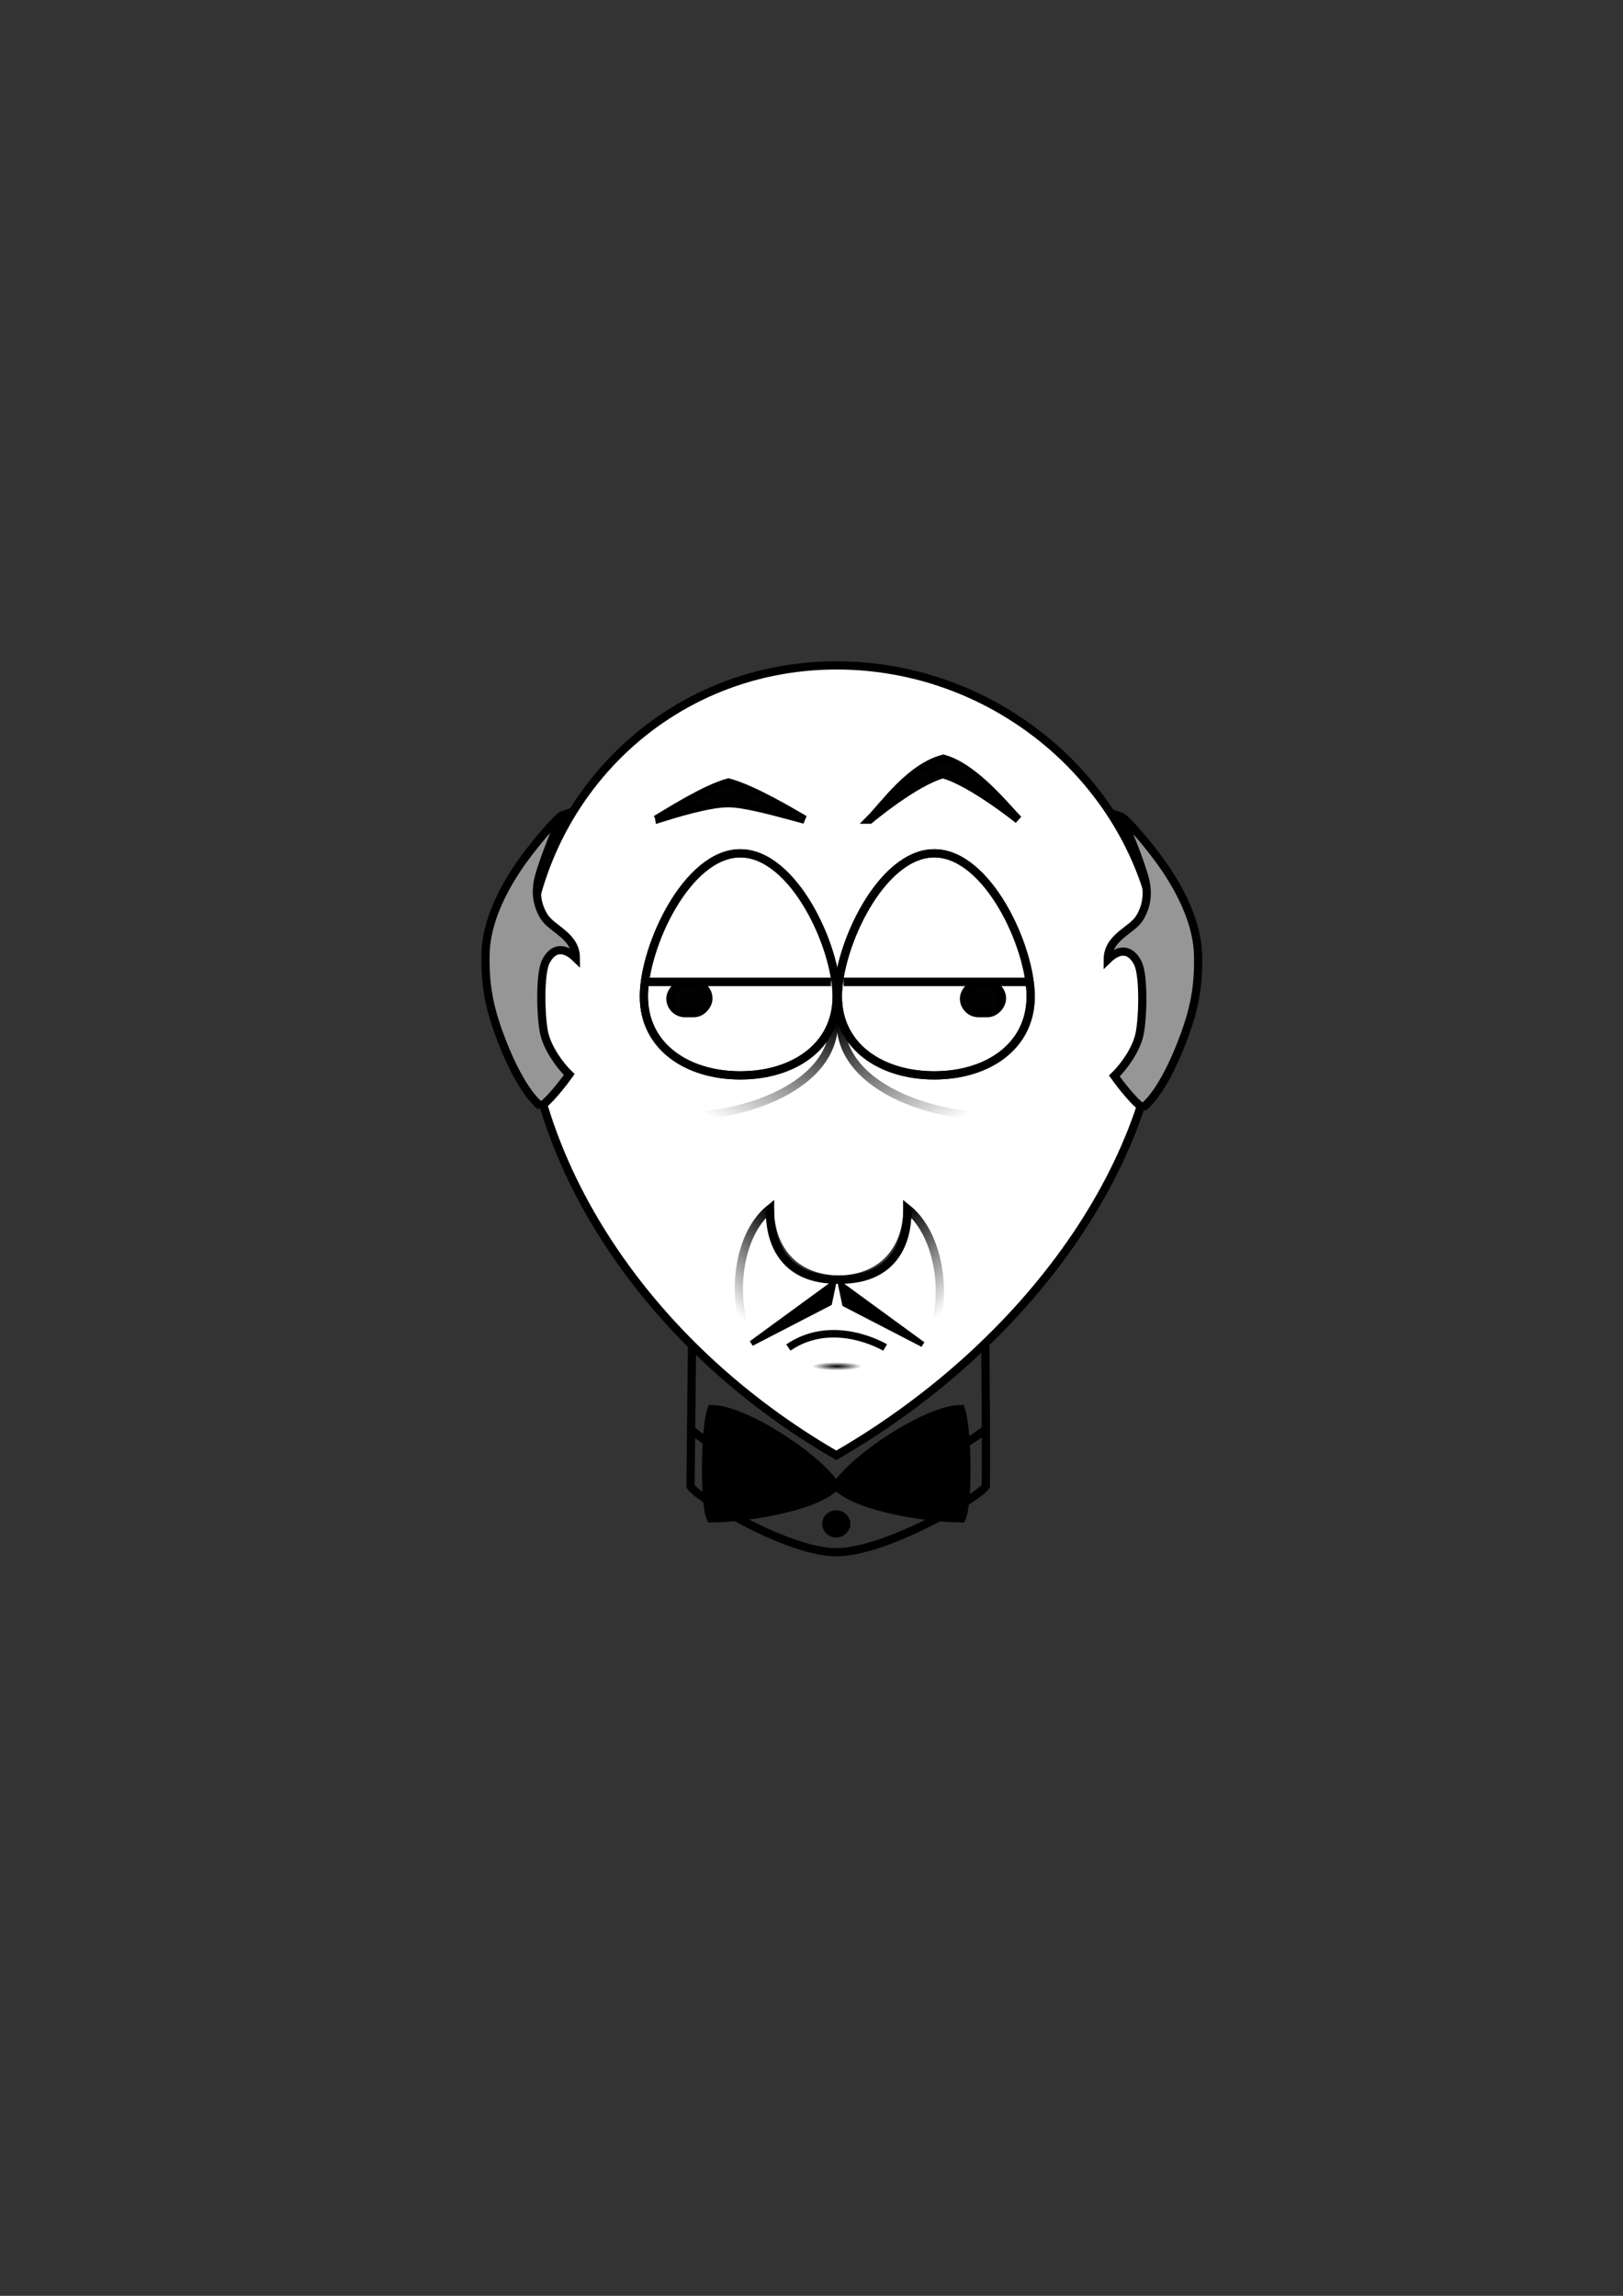 <?xml version="1.0" encoding="UTF-8" standalone="no"?>
<!-- Created with Inkscape (http://www.inkscape.org/) -->

<svg
   xmlns:osb="http://www.openswatchbook.org/uri/2009/osb"
   xmlns:dc="http://purl.org/dc/elements/1.1/"
   xmlns:cc="http://creativecommons.org/ns#"
   xmlns:rdf="http://www.w3.org/1999/02/22-rdf-syntax-ns#"
   xmlns:svg="http://www.w3.org/2000/svg"
   xmlns="http://www.w3.org/2000/svg"
   xmlns:xlink="http://www.w3.org/1999/xlink"
   xmlns:sodipodi="http://sodipodi.sourceforge.net/DTD/sodipodi-0.dtd"
   xmlns:inkscape="http://www.inkscape.org/namespaces/inkscape"
   width="210mm"
   height="297mm"
   viewBox="0 0 210 297"
   version="1.1"
   id="svg8"
   inkscape:version="0.92.1 r"
   sodipodi:docname="drawing.svg">
  <rect x="0" y="0" width="210" height="297" fill="#333333" stroke="none"/>
  <defs
     id="defs2">
    <linearGradient
       inkscape:collect="always"
       id="linearGradient6100">
      <stop
         style="stop-color:#000000;stop-opacity:1;"
         offset="0"
         id="stop6096" />
      <stop
         style="stop-color:#000000;stop-opacity:0;"
         offset="1"
         id="stop6098" />
    </linearGradient>
    <linearGradient
       id="linearGradient6072"
       osb:paint="solid">
      <stop
         style="stop-color:#000000;stop-opacity:1;"
         offset="0"
         id="stop6070" />
    </linearGradient>
    <inkscape:path-effect
       effect="bspline"
       id="path-effect4547"
       is_visible="true"
       weight="33.333"
       steps="2"
       helper_size="0"
       apply_no_weight="true"
       apply_with_weight="true"
       only_selected="false" />
    <linearGradient
       inkscape:collect="always"
       id="linearGradient4513">
      <stop
         style="stop-color:#000000;stop-opacity:1;"
         offset="0"
         id="stop4509" />
      <stop
         style="stop-color:#000000;stop-opacity:0;"
         offset="1"
         id="stop4511" />
    </linearGradient>
    <inkscape:path-effect
       effect="spiro"
       id="path-effect4497"
       is_visible="true" />
    <linearGradient
       inkscape:collect="always"
       xlink:href="#linearGradient4513"
       id="linearGradient4521"
       gradientUnits="userSpaceOnUse"
       x1="109.227"
       y1="131.522"
       x2="101.101"
       y2="148.174"
       gradientTransform="translate(-1.355,0.111)" />
    <linearGradient
       inkscape:collect="always"
       xlink:href="#linearGradient4513"
       id="linearGradient4543"
       gradientUnits="userSpaceOnUse"
       gradientTransform="matrix(-1,0,0,1,218.025,0.111)"
       x1="109.227"
       y1="131.522"
       x2="101.101"
       y2="148.174" />
    <linearGradient
       inkscape:collect="always"
       xlink:href="#linearGradient4513"
       id="linearGradient4571"
       x1="99.232"
       y1="157.42"
       x2="90.407"
       y2="166.778"
       gradientUnits="userSpaceOnUse"
       gradientTransform="translate(0.134,-1.069)" />
    <linearGradient
       inkscape:collect="always"
       xlink:href="#linearGradient4513"
       id="linearGradient4575"
       gradientUnits="userSpaceOnUse"
       x1="99.232"
       y1="157.42"
       x2="90.407"
       y2="166.778"
       gradientTransform="matrix(-1,0,0,1,216.363,-1.069)" />
    <radialGradient
       inkscape:collect="always"
       xlink:href="#linearGradient6100"
       id="radialGradient6102"
       cx="108.29"
       cy="176.709"
       fx="108.29"
       fy="176.709"
       r="3.213"
       gradientTransform="matrix(1,0,0,0.166,0,147.421)"
       gradientUnits="userSpaceOnUse" />
  </defs>
  <sodipodi:namedview
     id="base"
     pagecolor="#ffffff"
     bordercolor="#666666"
     borderopacity="1.0"
     inkscape:pageopacity="0.0"
     inkscape:pageshadow="2"
     inkscape:zoom="0.35"
     inkscape:cx="364.73176"
     inkscape:cy="383.85103"
     inkscape:document-units="mm"
     inkscape:current-layer="layer1"
     showgrid="false"
     inkscape:snap-nodes="true"
     inkscape:snap-bbox="true"
     showguides="true"
     inkscape:guide-bbox="true"
     inkscape:snap-global="true"
     inkscape:snap-page="false"
     inkscape:window-width="1440"
     inkscape:window-height="900"
     inkscape:window-x="0"
     inkscape:window-y="0"
     inkscape:window-maximized="0">
    <sodipodi:guide
       position="108.196,115.566"
       orientation="1,0"
       id="guide4581"
       inkscape:locked="false" />
    <sodipodi:guide
       position="108.244,122.944"
       orientation="0,1"
       id="guide4583"
       inkscape:locked="false" />
    <sodipodi:guide
       position="68.02,170.117"
       orientation="0,1"
       id="guide4589"
       inkscape:locked="false" />
    <sodipodi:guide
       position="82.72,190.964"
       orientation="1,0"
       id="guide6110"
       inkscape:locked="false" />
    <sodipodi:guide
       position="133.902,190.964"
       orientation="1,0"
       id="guide6112"
       inkscape:locked="false" />
    <sodipodi:guide
       position="82.72,175.381"
       orientation="0,1"
       id="guide6126"
       inkscape:locked="false" />
    <sodipodi:guide
       position="74.839,223.384"
       orientation="1,0"
       id="guide6128"
       inkscape:locked="false" />
    <sodipodi:guide
       position="142.875,161.585"
       orientation="1,0"
       id="guide6130"
       inkscape:locked="false" />
    <sodipodi:guide
       position="108.29,192.39"
       orientation="0,1"
       id="guide6140"
       inkscape:locked="false" />
    <sodipodi:guide
       position="68.287,108.244"
       orientation="0,1"
       id="guide6154"
       inkscape:locked="false" />
    <sodipodi:guide
       position="92.074,142.588"
       orientation="1,0"
       id="guide6195"
       inkscape:locked="false" />
    <sodipodi:guide
       position="108.196,104.77"
       orientation="0,1"
       id="guide6205"
       inkscape:locked="false" />
    <sodipodi:guide
       position="108.196,112.07"
       orientation="0,1"
       id="guide6207"
       inkscape:locked="false" />
  </sodipodi:namedview>
  <g
     inkscape:label="Layer 1"
     inkscape:groupmode="layer"
     id="layer1">
    <path
       style="fill:#ffffff;stroke:#000000;stroke-width:1.065;stroke-miterlimit:4;stroke-dasharray:none;stroke-opacity:1;fill-opacity:1"
       d="m 150.301,127.146 c 0,22.754 -17.325,46.824 -42.089,61.121 -24.764,-14.297 -40.31,-38.368 -40.31,-61.121 0,-22.754 17.598,-41.066 40.352,-41.066 22.754,0 42.047,18.312 42.047,41.066 z"
       id="path3682"
       inkscape:connector-curvature="0"
       sodipodi:nodetypes="scszs" />
    <path
       style="fill:#969696;fill-opacity:1;stroke:#000000;stroke-width:1.06;stroke-linecap:butt;stroke-linejoin:miter;stroke-miterlimit:4;stroke-dasharray:none;stroke-opacity:1"
       d="m 70,143.109 c -2.734,-2.089 -5.085,-8.243 -5.895,-10.736 -0.809,-2.493 -1.38,-5.179 -1.278,-9.064 0.102,-3.884 2.034,-7.819 4.026,-10.835 1.992,-3.016 5.392,-6.894 6.013,-7.087 -1.091,2.093 -2.546,5.962 -3.085,7.852 -0.54,1.889 -0.409,3.668 0.61,5.327 1.02,1.66 4.11,2.46 4.122,5.373 -1.614,-1.565 -3.001,-1.264 -3.879,0.428 -0.839,1.618 -0.669,7.392 -0.208,9.353 0.462,1.961 2.003,4.104 3.231,5.285 0,0 -2.247,3.168 -3.658,4.103 z"
       id="path6132"
       inkscape:connector-curvature="0"
       sodipodi:nodetypes="czzzczzcszcc" />
    <path
       style="fill:none;stroke:#000000;stroke-width:1.065;stroke-miterlimit:4;stroke-dasharray:none;stroke-opacity:1"
       d="m 108.258,128.911 c 0,6.471 -5.584,10.205 -12.473,10.205 -6.889,0 -12.473,-3.734 -12.473,-10.205 10e-7,-6.471 5.584,-18.521 12.473,-18.521 6.889,0 12.473,12.05 12.473,18.521 z m -25.702,-2.646 z m 24.946,1.512 z m 0,-0.756 v 0 H 83.311"
       id="path4502"
       inkscape:connector-curvature="0"
       sodipodi:nodetypes="ssscs" />
    <path
       sodipodi:nodetypes="ssscs"
       inkscape:connector-curvature="0"
       id="path4505"
       d="m 108.258,128.911 c 0,6.471 -5.584,10.205 -12.473,10.205 -6.889,0 -12.473,-3.734 -12.473,-10.205 10e-7,-6.471 5.584,-18.521 12.473,-18.521 6.889,0 12.473,12.05 12.473,18.521 z m -25.702,-2.646 z m 24.946,1.512 z m 0,-0.756 v 0 H 83.311"
       style="fill:none;stroke:#000000;stroke-width:1.065;stroke-miterlimit:4;stroke-dasharray:none;stroke-opacity:1" />
    <path
       style="fill:none;stroke:url(#linearGradient4521);stroke-width:1.065;stroke-linecap:butt;stroke-linejoin:miter;stroke-miterlimit:4;stroke-dasharray:none;stroke-opacity:1"
       d="m 107.88,131.557 c 0.701,8.999 -12.11,13.32 -21.167,12.851"
       id="path4507"
       inkscape:connector-curvature="0"
       sodipodi:nodetypes="cc" />
    <path
       sodipodi:nodetypes="ssscs"
       inkscape:connector-curvature="0"
       id="path4537"
       d="m 108.412,128.911 c 0,6.471 5.584,10.205 12.473,10.205 6.889,0 12.473,-3.734 12.473,-10.205 0,-6.471 -5.584,-18.521 -12.473,-18.521 -6.889,0 -12.473,12.05 -12.473,18.521 z m 25.702,-2.646 z m -24.946,1.512 z m 0,-0.756 v 0 h 24.19"
       style="fill:none;stroke:#000000;stroke-width:1.065;stroke-miterlimit:4;stroke-dasharray:none;stroke-opacity:1" />
    <path
       style="fill:none;stroke:#000000;stroke-width:1.065;stroke-miterlimit:4;stroke-dasharray:none;stroke-opacity:1"
       d="m 108.412,128.911 c 0,6.471 5.584,10.205 12.473,10.205 6.889,0 12.473,-3.734 12.473,-10.205 0,-6.471 -5.584,-18.521 -12.473,-18.521 -6.889,0 -12.473,12.05 -12.473,18.521 z m 25.702,-2.646 z m -24.946,1.512 z m 0,-0.756 v 0 h 24.19"
       id="path4539"
       inkscape:connector-curvature="0"
       sodipodi:nodetypes="ssscs" />
    <path
       sodipodi:nodetypes="cc"
       inkscape:connector-curvature="0"
       id="path4541"
       d="m 108.79,131.557 c -0.701,8.999 12.11,13.32 21.167,12.851"
       style="fill:none;stroke:url(#linearGradient4543);stroke-width:1.065;stroke-linecap:butt;stroke-linejoin:miter;stroke-miterlimit:4;stroke-dasharray:none;stroke-opacity:1" />
    <path
       style="fill:none;stroke:#000000;stroke-width:0.97;stroke-linecap:butt;stroke-linejoin:miter;stroke-miterlimit:4;stroke-dasharray:none;stroke-opacity:1"
       d="m 102.007,174.323 c 5.871,-4.009 12.518,0 12.518,0"
       id="path4553"
       inkscape:connector-curvature="0"
       sodipodi:nodetypes="cc" />
    <g
       id="g4587"
       transform="translate(0.267)">
      <path
         sodipodi:nodetypes="cczc"
         inkscape:connector-curvature="0"
         id="path4555"
         d="m 96.96,173.789 c -2.727,-4.82 -2.1,-13.823 2.405,-17.438 -0.068,4.705 2.759,9.193 9.122,9.193 6.363,0 8.779,-4.22 8.643,-9.193"
         style="fill:none;stroke:url(#linearGradient4571);stroke-width:1.065;stroke-linecap:butt;stroke-linejoin:miter;stroke-miterlimit:4;stroke-dasharray:none;stroke-opacity:1" />
      <path
         style="fill:none;stroke:url(#linearGradient4575);stroke-width:1.065;stroke-linecap:butt;stroke-linejoin:miter;stroke-miterlimit:4;stroke-dasharray:none;stroke-opacity:1"
         d="m 119.803,173.789 c 2.727,-4.82 1.832,-13.823 -2.673,-17.438 0.068,4.705 -2.759,9.193 -9.122,9.193 -6.363,0 -8.779,-4.22 -8.643,-9.193"
         id="path4573"
         inkscape:connector-curvature="0"
         sodipodi:nodetypes="cczc" />
    </g>
    <path
       style="fill:#000000;fill-opacity:1;stroke:#000000;stroke-width:0.7;stroke-linecap:butt;stroke-linejoin:miter;stroke-miterlimit:4;stroke-dasharray:none;stroke-opacity:1"
       d="M 107.843,166.038 97.228,173.789 107.309,168.577 Z"
       id="path4579"
       inkscape:connector-curvature="0"
       sodipodi:nodetypes="cccc" />
    <path
       sodipodi:nodetypes="cccc"
       inkscape:connector-curvature="0"
       id="path4607"
       d="m 108.779,166.172 10.616,7.751 -10.081,-5.212 z"
       style="fill:#000000;fill-opacity:1;stroke:#000000;stroke-width:0.7;stroke-linecap:butt;stroke-linejoin:miter;stroke-miterlimit:4;stroke-dasharray:none;stroke-opacity:1" />
    <path
       style="fill:none;stroke:url(#radialGradient6102);stroke-width:1.065;stroke-linecap:butt;stroke-linejoin:miter;stroke-miterlimit:4;stroke-dasharray:none;stroke-opacity:1"
       d="m 105.077,176.709 h 3.213 3.213"
       id="path4609"
       inkscape:connector-curvature="0"
       sodipodi:nodetypes="ccc"
       inkscape:transform-center-x="-0.47247024" />
    <path
       style="fill:#000000;fill-opacity:0.99;stroke:#000000;stroke-width:1.065;stroke-linecap:butt;stroke-linejoin:miter;stroke-miterlimit:4;stroke-dasharray:none;stroke-opacity:1"
       d="m 84.858,106.036 v 0 c 1.382,-0.798 6.301,-3.982 9.394,-4.811 3.236,0.867 8.206,3.862 9.849,4.811 -3.525,-0.944 -7.618,-2.129 -9.89,-2.129 -2.571,0 -7.053,1.406 -9.354,2.129 z"
       id="path6104"
       inkscape:connector-curvature="0"
       sodipodi:nodetypes="cccccc" />
    <path
       inkscape:connector-curvature="0"
       id="path6106"
       d="m 112.52,106.036 v 0 c 1.853,-1.853 5.184,-6.721 9.528,-7.885 4.058,1.087 8.168,6.337 9.716,7.885 0,0 -6.125,-4.907 -9.755,-5.88 -3.631,0.973 -9.488,5.88 -9.488,5.88 z"
       style="fill:#000000;fill-opacity:0.99;stroke:#000000;stroke-width:1.065;stroke-linecap:butt;stroke-linejoin:miter;stroke-miterlimit:4;stroke-dasharray:none;stroke-opacity:1"
       sodipodi:nodetypes="cccccc" />
    <rect
       style="fill:#000000;fill-opacity:0.99;stroke:#000000;stroke-width:1.065;stroke-linecap:butt;stroke-linejoin:miter;stroke-miterlimit:2;stroke-dasharray:none;stroke-opacity:1"
       id="rect6114"
       width="4.914"
       height="3.78"
       x="86.746"
       y="-131.068"
       transform="scale(1,-1)"
       ry="1.89" />
    <rect
       transform="scale(1,-1)"
       y="-131.068"
       x="124.732"
       height="3.78"
       width="4.914"
       id="rect6118"
       style="fill:#000000;fill-opacity:0.99;stroke:#000000;stroke-width:1.065;stroke-miterlimit:4;stroke-dasharray:none;stroke-opacity:1"
       ry="1.89" />
    <path
       sodipodi:nodetypes="czzzczzcszcc"
       inkscape:connector-curvature="0"
       id="path6146"
       d="m 147.843,143.298 c 2.734,-2.089 5.085,-8.243 5.895,-10.736 0.809,-2.493 1.38,-5.179 1.278,-9.064 -0.102,-3.884 -2.034,-7.819 -4.026,-10.835 -1.992,-3.016 -5.392,-6.894 -6.013,-7.087 1.091,2.093 2.546,5.962 3.085,7.852 0.54,1.889 0.409,3.668 -0.61,5.327 -1.02,1.66 -4.11,2.46 -4.122,5.373 1.614,-1.565 3.001,-1.264 3.879,0.428 0.839,1.618 0.669,7.392 0.208,9.353 -0.462,1.961 -2.003,4.104 -3.231,5.285 0,0 2.247,3.168 3.658,4.103 z"
       style="fill:#969696;fill-opacity:1;stroke:#000000;stroke-width:1.06;stroke-linecap:butt;stroke-linejoin:miter;stroke-miterlimit:4;stroke-dasharray:none;stroke-opacity:1" />
    <g
       id="g6163">
      <path
         sodipodi:nodetypes="cczcc"
         style="fill:none;fill-opacity:1;stroke:#000000;stroke-width:1.065;stroke-linecap:butt;stroke-linejoin:miter;stroke-miterlimit:4;stroke-dasharray:none;stroke-opacity:1"
         d="m 127.488,174.056 c 0,0 0.136,13.929 0.067,18.174 -0.671,1.373 -12.878,8.575 -19.359,8.575 -6.481,0 -18.749,-7.569 -18.849,-8.575 l 0.189,-17.907"
         id="path6150"
         inkscape:connector-curvature="0" />
    </g>
    <path
       style="fill:#000000;fill-opacity:1;stroke:#000000;stroke-width:1.065;stroke-linecap:butt;stroke-linejoin:miter;stroke-miterlimit:4;stroke-dasharray:none;stroke-opacity:1"
       inkscape:transform-center-x="-0.5550208"
       inkscape:transform-center-y="-2.3780263e-06"
       d="m 108.196,192.23 c -2.872,2.95 -12.562,4.219 -16.216,4.191 -0.914,-1.833 -0.787,-11.784 0.095,-14.135 4.223,0 13.651,6.164 16.121,9.944 z"
       id="path6190"
       inkscape:connector-curvature="0"
       sodipodi:nodetypes="cccc" />
    <path
       style="fill:none;stroke:#000000;stroke-width:1.065;stroke-linecap:butt;stroke-linejoin:miter;stroke-miterlimit:4;stroke-dasharray:none;stroke-opacity:1"
       d="m 89.391,184.93 c 12.725,10.22 25.45,9.237 38.176,0"
       id="path6209"
       inkscape:connector-curvature="0"
       sodipodi:nodetypes="cc" />
    <path
       sodipodi:nodetypes="cccc"
       inkscape:connector-curvature="0"
       id="path6211"
       d="m 108.196,192.23 c 2.872,2.95 12.562,4.219 16.216,4.191 0.914,-1.833 0.787,-11.784 -0.095,-14.135 -4.223,0 -13.651,6.164 -16.121,9.944 z"
       inkscape:transform-center-y="-2.3780263e-06"
       inkscape:transform-center-x="0.55501924"
       style="fill:#000000;fill-opacity:1;stroke:#000000;stroke-width:1.065;stroke-linecap:butt;stroke-linejoin:miter;stroke-miterlimit:4;stroke-dasharray:none;stroke-opacity:1" />
    <path
       style="fill:#000000;fill-opacity:1;stroke:#000000;stroke-width:1.065;stroke-linecap:butt;stroke-linejoin:miter;stroke-miterlimit:4;stroke-dasharray:none;stroke-opacity:1"
       id="path6213"
       sodipodi:type="arc"
       sodipodi:cx="108.19568"
       sodipodi:cy="197.13878"
       sodipodi:rx="1.2756721"
       sodipodi:ry="1.2284226"
       sodipodi:start="0"
       sodipodi:end="6.2695368"
       d="m 109.471,197.139 a 1.276,1.228 0 0 1 -1.271,1.228 1.276,1.228 0 0 1 -1.28,-1.22 1.276,1.228 0 0 1 1.263,-1.237 1.276,1.228 0 0 1 1.289,1.212 l -1.276,0.017 z" />
  </g>
</svg>
